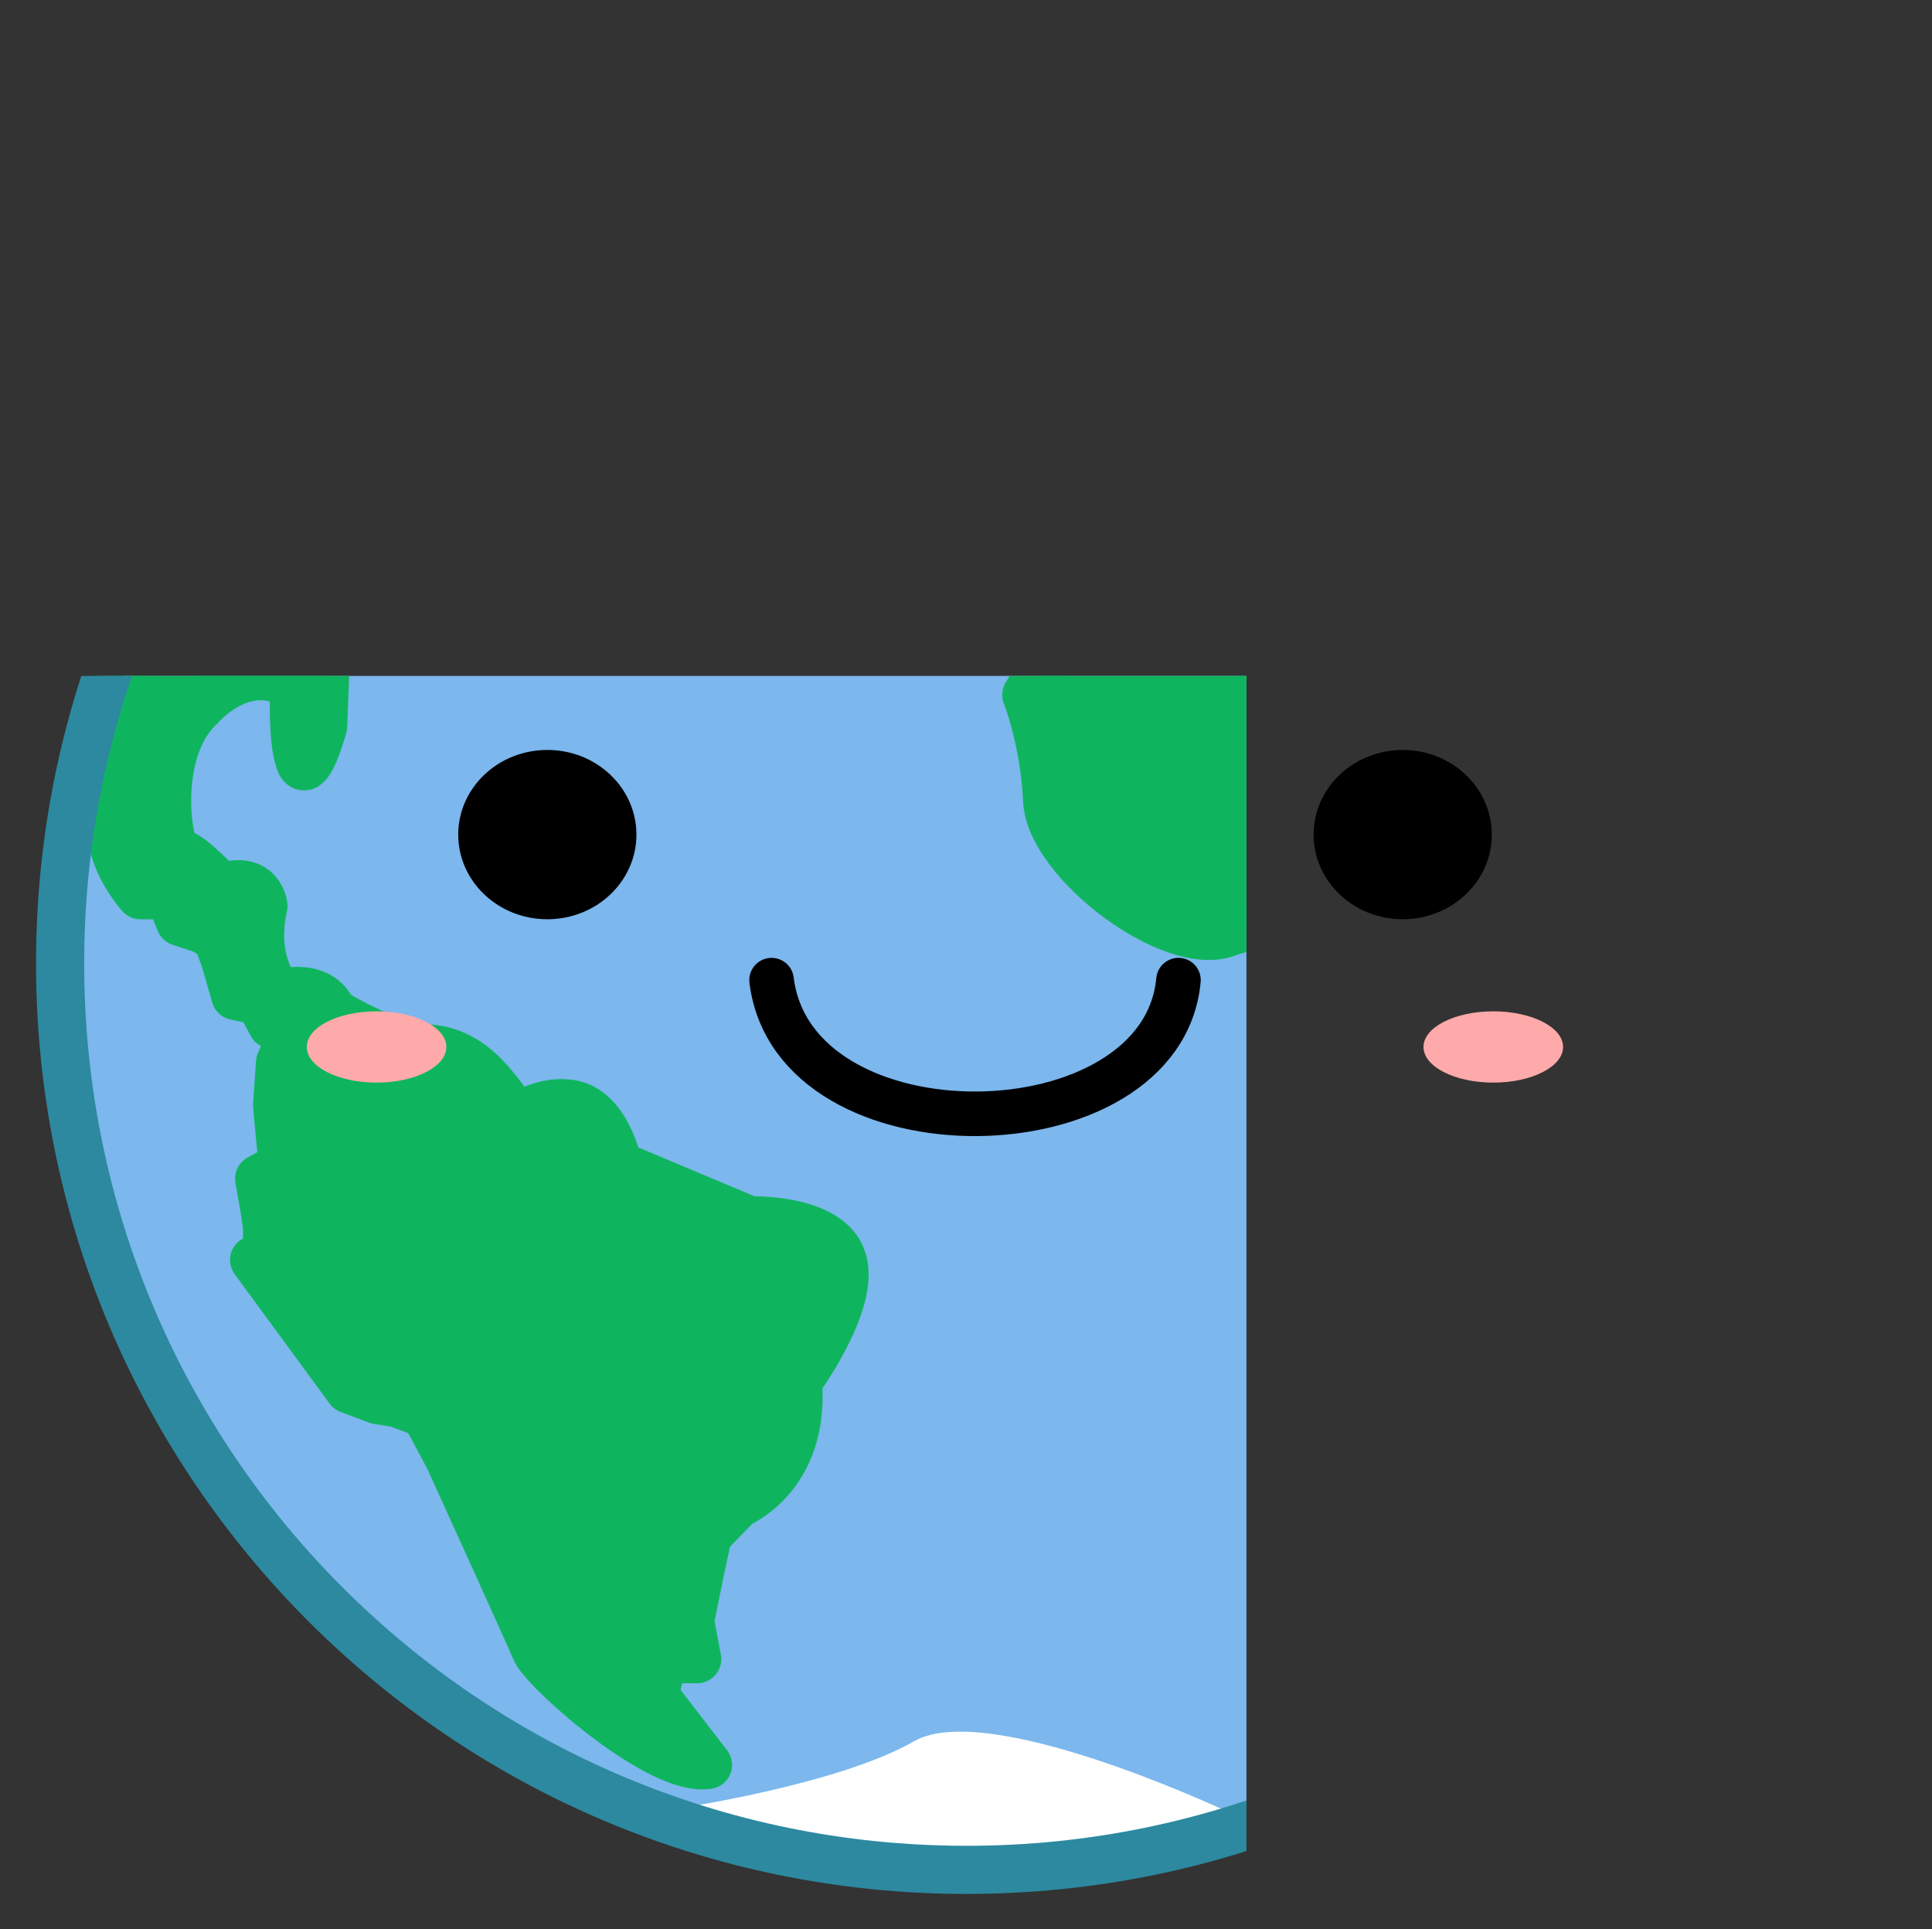 <?xml version="1.0" encoding="utf-8"?>
<!-- Generator: Adobe Illustrator 23.0.2, SVG Export Plug-In . SVG Version: 6.00 Build 0)  -->
<svg version="1.1"
	 id="svg2" inkscape:version="0.91 r" sodipodi:docname="kawaii_earth.svg" xmlns:cc="http://creativecommons.org/ns#" xmlns:dc="http://purl.org/dc/elements/1.1/" xmlns:inkscape="http://www.inkscape.org/namespaces/inkscape" xmlns:rdf="http://www.w3.org/1999/02/22-rdf-syntax-ns#" xmlns:sodipodi="http://sodipodi.sourceforge.net/DTD/sodipodi-0.dtd" xmlns:svg="http://www.w3.org/2000/svg"
	 xmlns="http://www.w3.org/2000/svg" xmlns:xlink="http://www.w3.org/1999/xlink" x="0px" y="0px" viewBox="0 0 130.1 129.9"
	 style="enable-background:new 0 0 130.1 129.9;" xml:space="preserve">
<rect x="0" y="0" width="130.1" height="129.9" fill="#333333" stroke="none"/>
<style type="text/css">
	.st0{clip-path:url(#SVGID_2_);}
	.st1{fill:#7CB7ED;}
	.st2{fill:none;}
	.st3{fill:#FFFFFF;}
	.st4{fill:#0FB55E;stroke:#0FB55E;stroke-width:6.69;stroke-linecap:round;stroke-linejoin:round;}
	.st5{fill:none;stroke:#2C89A0;}
	.st6{fill:none;stroke:#2C89A0;stroke-width:6.69;}
	.st7{fill:none;stroke:#000000;stroke-width:3;stroke-linecap:round;stroke-linejoin:round;}
	.st8{fill:#FFAAAA;}
</style>
<defs>
	
	<inkscape:path-effect  effect="spiro" id="path-effect4197" is_visible="true"></inkscape:path-effect>
</defs>
<sodipodi:namedview  bordercolor="#666666" borderopacity="1.0" fit-margin-bottom="10" fit-margin-left="10" fit-margin-right="10" fit-margin-top="10" id="base" inkscape:current-layer="layer1" inkscape:cx="55.960581" inkscape:cy="101.88681" inkscape:document-units="px" inkscape:pageopacity="0.0" inkscape:pageshadow="2" inkscape:window-height="1014" inkscape:window-maximized="1" inkscape:window-width="1920" inkscape:window-x="0" inkscape:window-y="27" inkscape:zoom="0.8701795" pagecolor="#ffffff" showgrid="false">
	</sodipodi:namedview>
<g id="layer1" transform="translate(-94.443,-208.101)" inkscape:groupmode="layer" inkscape:label="Layer 1">
	<g>
		<defs>
			<rect id="SVGID_1_" x="-31.8" y="132.6" width="382.6" height="287"/>
		</defs>
		<clipPath id="SVGID_2_">
			<use xlink:href="#SVGID_1_"  style="overflow:visible;"/>
		</clipPath>
		<g id="g16" transform="matrix(0.598,0,0,-0.598,-31.4,504.536)" class="st0">
			<g id="g4413" transform="matrix(0.81,0,0,0.81,76.001,63.616)">
				<g id="g4407" transform="translate(554.43,299.61)">
					<path id="path4409" inkscape:connector-curvature="0" class="st1" d="M-130.5,99.9c0-68.2-55.3-123.5-123.5-123.5
						c-68.2,0-123.5,55.3-123.5,123.5c0,68.2,55.3,123.5,123.5,123.5S-130.5,168.1-130.5,99.9"/>
					<path id="path4411" inkscape:connector-curvature="0" class="st2" d="M-128.1,99.9c0-69.6-56.4-126-126-126
						c-69.6,0-126,56.4-126,126c0,69.6,56.4,126,126,126C-184.5,225.8-128.1,169.4-128.1,99.9"/>
				</g>
				<g id="g26" transform="translate(447,151.47)">
					<path id="path28" inkscape:connector-curvature="0" class="st3" d="M-109,129.5c0,0-38.9-12.4-78.3,1c0,0,22.7,3.3,33.3,9.4
						C-143.4,146-109,129.5-109,129.5"/>
				</g>
				<g id="g30" transform="translate(487.95,212.66)">
					<path id="path32" inkscape:connector-curvature="0" class="st4" d="M-117.2,117.2c0,0-0.7,21.3-1.1,31.3
						c-0.4,9.9,3.3,16.5-1.5,25.7c-4.8,9.2-1.1,16.5-5.5,16.9c-4.4,0.4-18.4,2.9-26.1,0c-7.7-2.9-24.6,9.9-25,18.4
						c-0.4,8.5-2.9,14.7-2.9,14.7s9.6,15.4,12.1,14.9c2.6-0.5,2.9,9.8,4.8,10.5c1.8,0.7,21.3,5.9,26.8,5.9c5.5,0,1.5-5.9,1.5-5.9
						l16.9-6.2l2.9,6.6l14.7-4.4c0,0-0.4,8.8-3.7,9.9c-3.3,1.1-17.3,7.7-17.3,7.7s2.9-5.5,1.5-7c-1.5-1.5-6.3,7-6.3,7l-10.7,4
						c0,0-7.4-1.1-11.4-2.6c-4-1.5-5.9-8.5-5.9-8.5s-7.4-3.7-12.1-2.6c-4.8,1.1-3.3,10.3-3.3,10.3s8.8,0.7,9.6,3.3
						c0.7,2.6-6.2,7.4-6.2,7.4l5.5,2.6l5.1,9l8.1-0.9l2.6,9.6l-0.6,9.4c0,0,53.8-25.3,70.8-67.2l-8.8,5.5l3.7-8.1l1.5,1.1l4.4-8.1
						v-6.6l-2.2-10.2c0,0-14,23.6-20.6,29.7c0,0,9.6-22.1,21-33.5l3.7,3.8V193l-3.3-7.7l-4-12.1l-0.7-9.6v-11.4l-5.5-5.5l-5.5-4
						v-4.8l-5.5-7.4l-7.7-8.1l-7.7-5.1L-117.2,117.2L-117.2,117.2z"/>
				</g>
				<path id="path36" inkscape:connector-curvature="0" class="st4" d="M264.4,288.1l-7.4,9.6l1.1,5.1h4.8l-1,5.3l1.4,6.9l1.1,5.1
					l4.2,4.3c0,0,9.4,3.8,8.3,17c0,0,8.1,11,6.2,16.9c-1.8,5.9-12.9,5.5-12.9,5.5l-18.3,7.7c0,0-1.5,7.7-6.6,8.5
					c-5.1,0.7-6.6-2.9-8.8,0c-2.2,2.9-5.3,7.4-11.1,7.7c-5.8,0.4-13.2,5.1-13.2,5.1s-1.1,4-7.4,2.6c0,0-4,4-2.2,12.1
					c0,0-0.4,4.4-5.9,2.6c0,0-4.4,4.8-5.9,4.8c-1.5,0-3.7,14,2.9,20.2c0,0,6.2,7.4,13.2,2.9c0,0-0.4-7,0.7-10.3
					c1.1-3.3,3.3,4.8,3.3,4.8l0.4,10.3c0,0,4.8,2.2,8.8,5.9c4,3.7,2.6,8.5,8.1,12.1c5.5,3.7,6.6,0,6.6,0l0.4,6.3h5.1l12.5,5.5
					c0,0-5.9-0.4-8.1,2.9l15.8,8.5v4.8l-1.1,9.9l-3.7-4.4l-0.7,4.4l-7,0.9h-2.6l-5.9-2.7l-0.4-3.7l-6.6-2.9l-3.3,3.3l2.6,3.3
					l2.6,2.7l6.9,9.3c0,0-45.4-25.5-58.7-70.6c0,0-0.7-14.2-1.1-19.4c-0.4-5.1,4-9.9,4-9.9h4l1.5-3.7l3.3-1.1l1.8-1.1l1.1-2.9
					l1.5-5.2l3.3-0.7l1.8-3.3l2.2-0.4l-0.7,2.9h2.9l1.1-2.6l-3.3-2.6l-1.1-2.6l-0.4-5.9l0.4-4.4l0.4-4l-3.3-1.8l0.7-4l0.4-2.6v-4
					l-1.8-0.7l13.2-18l4-1.5l2.6-0.4l4-1.5l3.3-6.2c0,0,10.7-23.5,12.1-26.8C242.3,300.6,257.8,287,264.4,288.1"/>
				<g id="g38" transform="translate(400,455.04)">
					<path id="path40" inkscape:connector-curvature="0" class="st3" d="M-99.6,68.8c40.9,0,63.4-17.5,63.4-17.5s-15.2-6.5-38.7,0
						c0,0-18.2-0.9-30.9-6.3c-12.8-5.4-19.5,8.7-19.5,8.7s-11.2-7.7-30.4,1.5C-155.8,55.3-130.4,68.8-99.6,68.8"/>
				</g>
				<g id="g22" transform="translate(554.43,299.61)">
					<path id="path24" inkscape:connector-curvature="0" class="st5" d="M-130.5,99.9c0-68.2-55.3-123.5-123.5-123.5
						c-68.2,0-123.5,55.3-123.5,123.5c0,68.2,55.3,123.5,123.5,123.5S-130.5,168.1-130.5,99.9"/>
					<path id="path3655" inkscape:connector-curvature="0" class="st6" d="M-128.1,99.9c0-69.6-56.4-126-126-126
						c-69.6,0-126,56.4-126,126c0,69.6,56.4,126,126,126C-184.5,225.8-128.1,169.4-128.1,99.9"/>
				</g>
			</g>
		</g>
	</g>
	<ellipse id="path4144" cx="131.3" cy="264.3" rx="6" ry="5.7"/>
	<ellipse id="ellipse4146" cx="188.9" cy="264.3" rx="6" ry="5.7"/>
	<path id="path4167" inkscape:connector-curvature="0" sodipodi:nodetypes="cc" class="st7" d="M173.8,274.1
		c-1.1,11.8-25.9,12.2-27.4,0"/>
	<ellipse id="path4169" class="st8" cx="119.8" cy="278.6" rx="4.7" ry="2.4"/>
	<ellipse id="ellipse4171" class="st8" cx="195" cy="278.6" rx="4.7" ry="2.4"/>
</g>
</svg>

